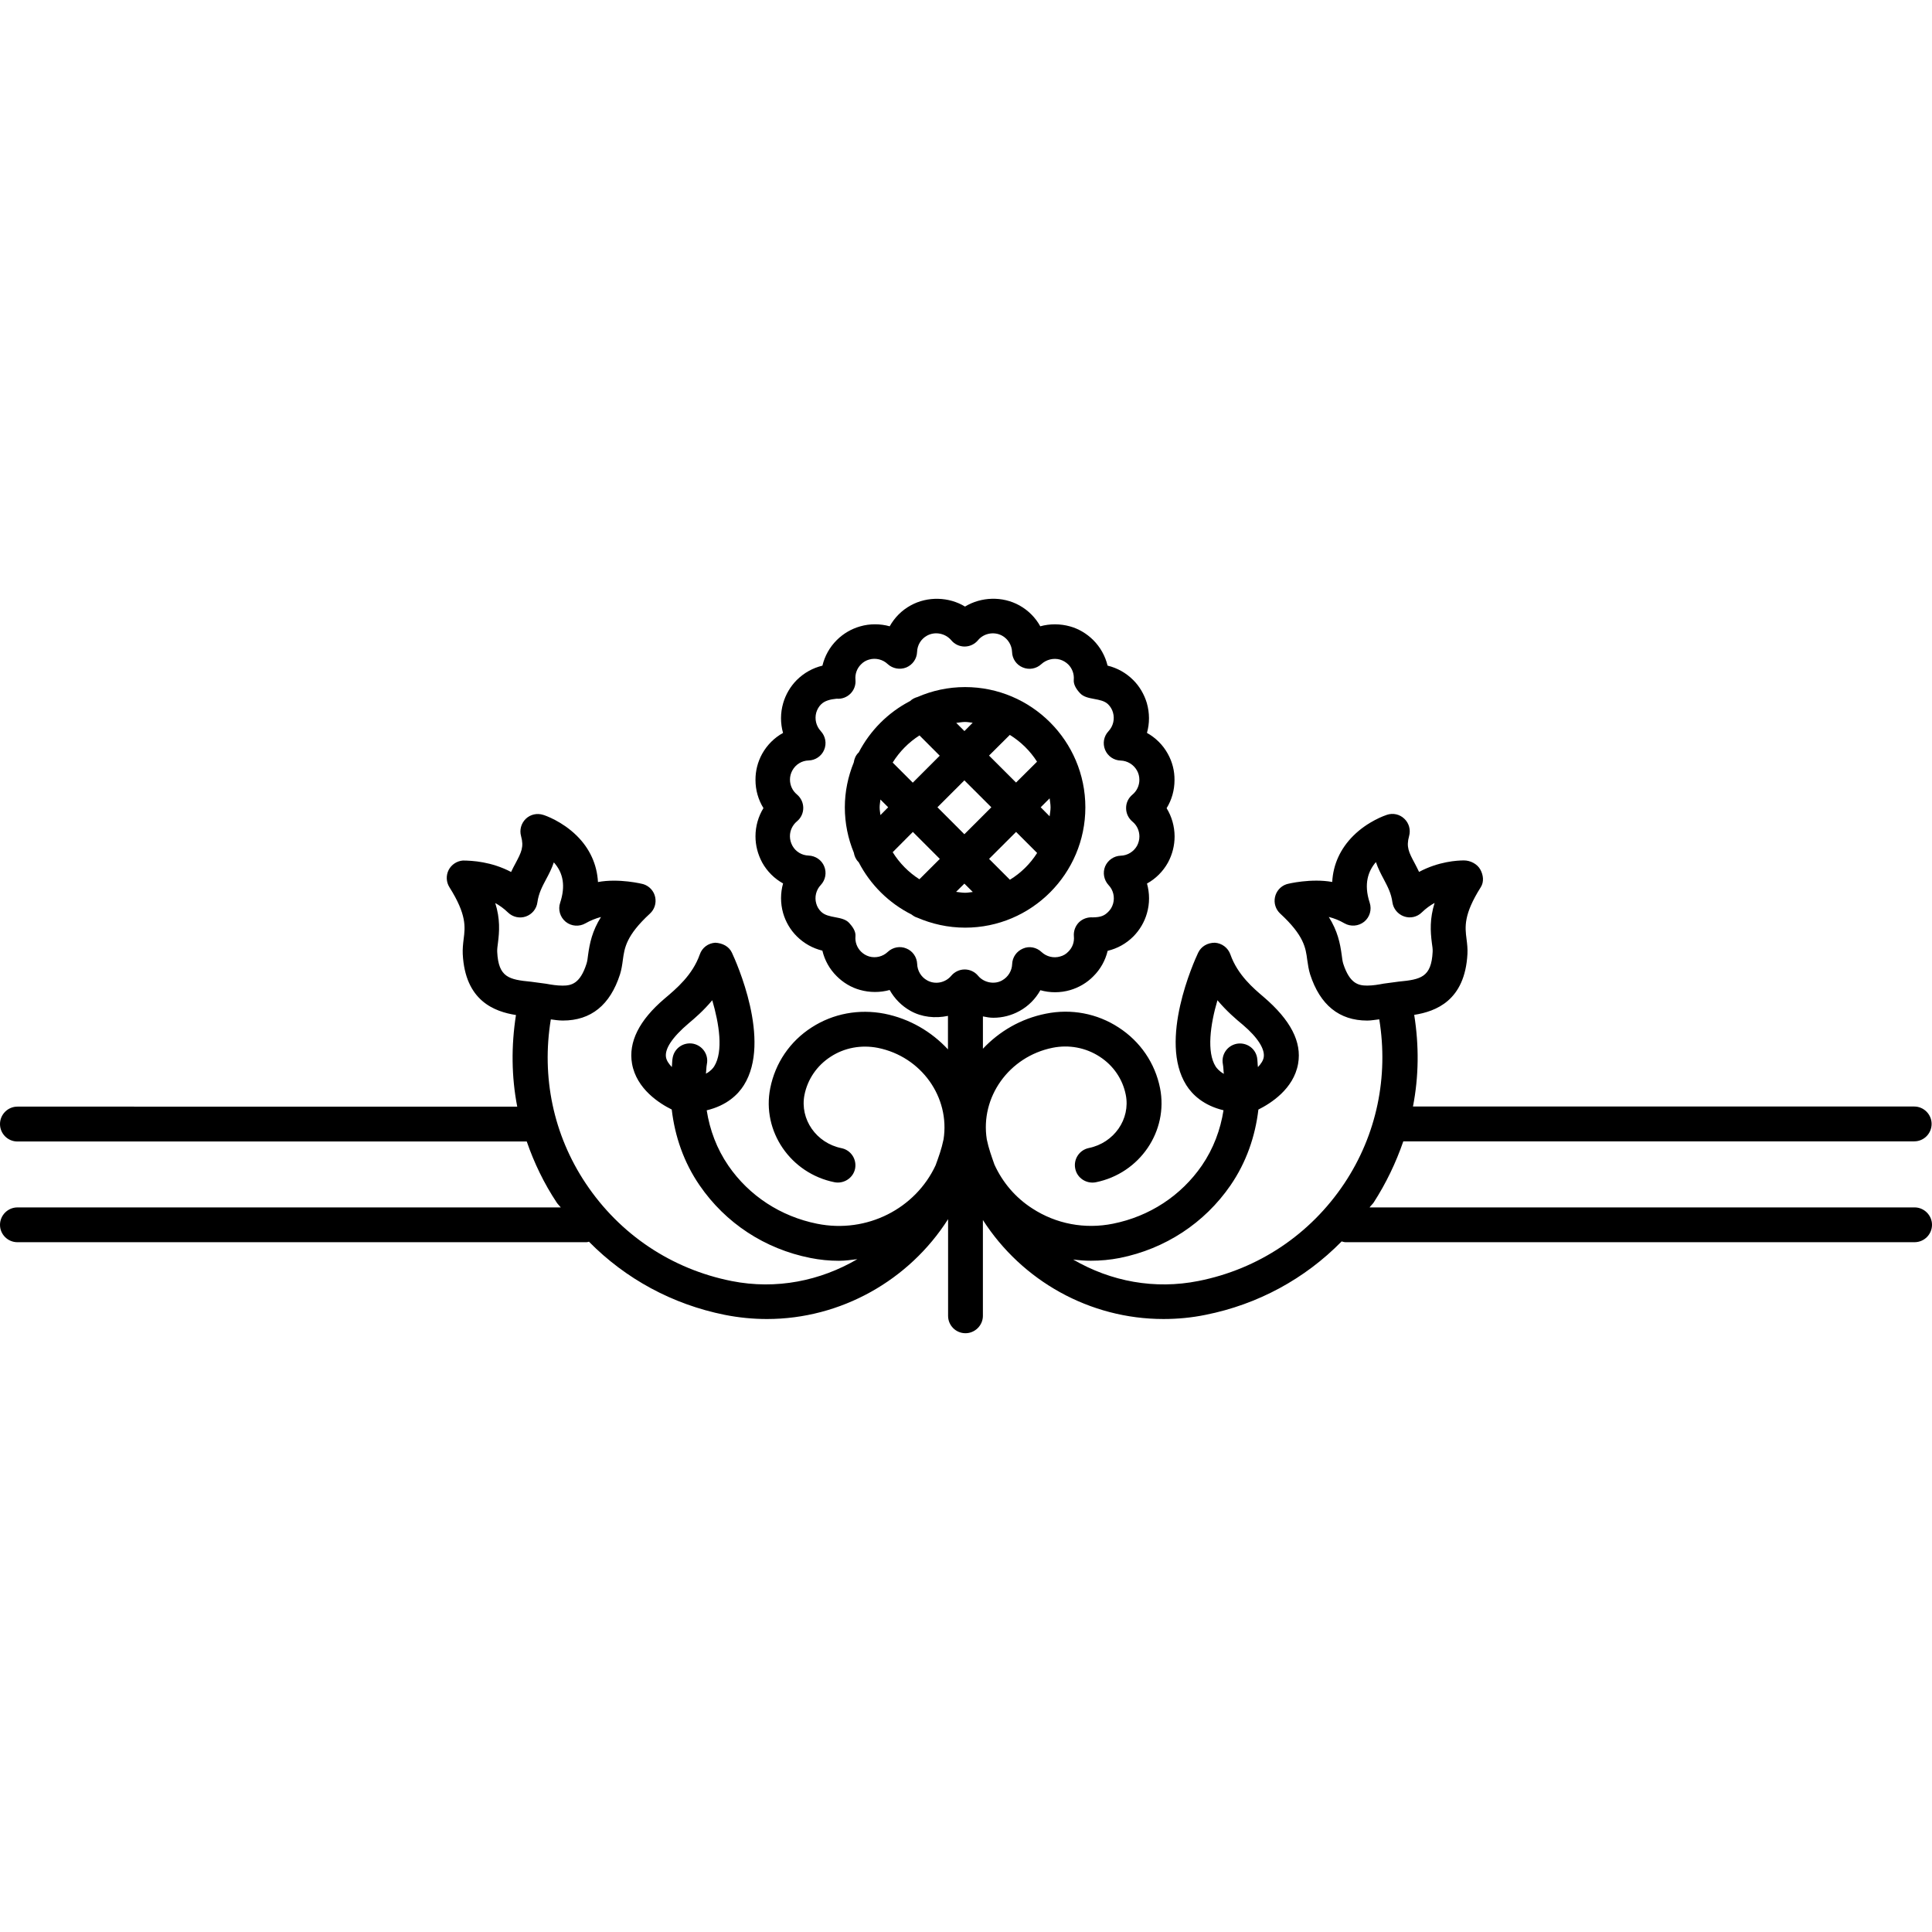 <?xml version="1.0" encoding="iso-8859-1"?>
<!-- Generator: Adobe Illustrator 16.0.0, SVG Export Plug-In . SVG Version: 6.00 Build 0)  -->
<!DOCTYPE svg PUBLIC "-//W3C//DTD SVG 1.1//EN" "http://www.w3.org/Graphics/SVG/1.1/DTD/svg11.dtd">
<svg version="1.1" id="Capa_1" xmlns="http://www.w3.org/2000/svg" xmlns:xlink="http://www.w3.org/1999/xlink" x="0px" y="0px"
	 width="239.557px" height="239.557px" viewBox="0 0 239.557 239.557" style="enable-background:new 0 0 239.557 239.557;"
	 xml:space="preserve">
<g>
	<g>
		<path d="M134.578,100.108c0-8.218-6.687-14.914-14.913-14.914c-2.097,0-4.082,0.44-5.891,1.227
			c-0.335,0.095-0.654,0.242-0.92,0.501c-2.742,1.426-4.957,3.644-6.386,6.394c-0.011,0.011-0.029,0.021-0.045,0.032
			c-0.335,0.335-0.496,0.762-0.562,1.194c-0.701,1.716-1.107,3.602-1.107,5.566c0,1.983,0.401,3.884,1.113,5.611
			c0.077,0.411,0.232,0.82,0.562,1.149c0.005,0.016,0.024,0.016,0.035,0.029c1.453,2.811,3.741,5.076,6.565,6.5
			c0.216,0.168,0.442,0.309,0.686,0.379c1.83,0.789,3.833,1.248,5.956,1.248C127.881,115.03,134.578,108.333,134.578,100.108z
			 M125.212,91.123c1.361,0.844,2.516,1.972,3.375,3.322l-2.604,2.587l-3.349-3.344L125.212,91.123z M122.921,100.098l-3.344,3.343
			l-3.34-3.343l3.34-3.338L122.921,100.098z M119.665,89.519c0.324,0,0.633,0.071,0.943,0.098l-1.025,1.031l-1.015-1.015
			C118.937,89.596,119.288,89.519,119.665,89.519z M114.012,91.188l2.51,2.515l-3.343,3.344l-2.494-2.494
			C111.533,93.198,112.662,92.048,114.012,91.188z M109.168,101.066c-0.034-0.325-0.098-0.628-0.098-0.958
			c0-0.334,0.068-0.635,0.098-0.973l0.96,0.963L109.168,101.066z M114.001,109.023c-1.345-0.856-2.473-2.006-3.312-3.356l2.5-2.513
			l3.343,3.344L114.001,109.023z M119.665,110.698c-0.383,0-0.747-0.074-1.118-0.113l1.03-1.021l1.042,1.036
			C120.308,110.634,119.989,110.698,119.665,110.698z M125.223,109.083l-2.584-2.586l3.349-3.344l2.61,2.61
			C127.733,107.12,126.589,108.248,125.223,109.083z M129.041,100.098l1.107-1.107c0.042,0.361,0.116,0.735,0.116,1.118
			c0,0.377-0.074,0.741-0.116,1.107L129.041,100.098z"/>
		<path d="M174.002,141.521h63.35c1.197,0,2.157-0.971,2.157-2.162c0-1.182-0.971-2.157-2.157-2.157h-62.152
			c0.723-3.707,0.765-7.535,0.153-11.364c2.668-0.422,6.296-1.751,6.602-7.567c0.032-0.611-0.031-1.21-0.115-1.854
			c-0.19-1.479-0.38-3.014,1.767-6.41c0.422-0.664,0.321-1.505-0.059-2.196c-0.385-0.69-1.233-1.123-2.024-1.123
			c-0.823,0-3.133,0.124-5.569,1.424c-0.189-0.398-0.38-0.77-0.559-1.107c-0.707-1.326-1.055-1.991-0.675-3.341
			c0.211-0.772-0.011-1.593-0.586-2.138c-0.574-0.562-1.413-0.747-2.167-0.493c-0.232,0.077-2.342,0.789-4.155,2.586
			c-1.619,1.606-2.511,3.57-2.627,5.74c-2.562-0.469-5.479,0.206-5.689,0.288c-0.718,0.248-1.25,0.854-1.408,1.598
			c-0.158,0.751,0.09,1.513,0.644,2.03c2.958,2.726,3.164,4.255,3.354,5.734c0.095,0.644,0.18,1.237,0.364,1.819
			c1.229,3.781,3.602,5.717,7.082,5.717l0,0c0.512,0,0.997-0.105,1.487-0.153c1.16,7.114-0.306,14.297-4.335,20.351
			c-4.219,6.317-10.642,10.62-18.088,12.092c-5.4,1.075-10.842,0.079-15.535-2.663c0.732,0.095,1.46,0.152,2.204,0.152
			c1.191,0,2.384-0.11,3.575-0.342c5.643-1.129,10.51-4.33,13.727-8.997c1.973-2.868,3.074-6.085,3.465-9.407
			c1.481-0.738,4.377-2.531,4.926-5.695c0.464-2.669-0.896-5.379-4.304-8.29c-1.197-1.018-3.201-2.697-4.098-5.253
			c-0.29-0.819-1.049-1.392-1.925-1.447c-0.896,0-1.688,0.443-2.066,1.236c-0.518,1.092-4.947,10.906-1.472,16.422
			c0.749,1.191,2.157,2.531,4.614,3.116c-0.38,2.41-1.239,4.746-2.689,6.861c-2.573,3.728-6.476,6.296-11.011,7.203
			c-3.491,0.707-7.062,0.032-10.015-1.894c-2.104-1.35-3.686-3.242-4.688-5.432c-0.356-1.018-0.723-2.024-0.939-3.084
			c0-0.011-0.01-0.021-0.01-0.048c-0.826-5.221,2.742-10.257,8.152-11.354c2.035-0.411,4.113-0.021,5.838,1.097
			c1.703,1.097,2.858,2.789,3.243,4.735c0.601,3.011-1.456,5.964-4.583,6.597c-1.171,0.243-1.925,1.382-1.682,2.559
			c0.231,1.17,1.387,1.908,2.541,1.688c5.464-1.098,9.028-6.339,7.974-11.676c-0.622-3.101-2.446-5.779-5.136-7.52
			c-2.663-1.74-5.886-2.348-9.028-1.709c-3.122,0.622-5.78,2.204-7.8,4.346v-4.008c0.425,0.084,0.842,0.168,1.284,0.168
			c1.168,0,2.265-0.295,3.246-0.833c1.102-0.601,1.993-1.508,2.595-2.584c1.181,0.338,2.479,0.338,3.681-0.011
			c1.097-0.318,2.104-0.915,2.879-1.708c0.886-0.873,1.498-1.97,1.782-3.164c1.197-0.285,2.289-0.886,3.175-1.77
			c0.791-0.796,1.387-1.793,1.693-2.879c0.358-1.227,0.343-2.495,0.01-3.694c1.076-0.593,1.983-1.49,2.601-2.603
			c0.543-1.005,0.822-2.112,0.822-3.251c-0.011-1.242-0.348-2.447-0.991-3.488c0.638-1.031,0.98-2.241,0.98-3.488
			c0.011-1.15-0.269-2.247-0.833-3.262c-0.606-1.097-1.508-1.988-2.584-2.587c0.338-1.181,0.338-2.457-0.016-3.704
			c-0.322-1.073-0.907-2.078-1.693-2.856c-0.886-0.886-1.978-1.49-3.174-1.783c-0.29-1.199-0.896-2.288-1.783-3.174
			c-0.801-0.793-1.803-1.395-2.879-1.69c-1.202-0.335-2.5-0.34-3.681-0.011c-0.591-1.07-1.482-1.972-2.584-2.587
			c-2.109-1.173-4.746-1.075-6.75,0.14c-1.983-1.21-4.644-1.302-6.74-0.14c-1.107,0.604-1.999,1.511-2.597,2.587
			c-1.173-0.33-2.489-0.335-3.667,0.011c-1.083,0.306-2.083,0.891-2.893,1.695c-0.891,0.886-1.493,1.975-1.783,3.175
			c-1.194,0.287-2.291,0.896-3.182,1.782c-0.789,0.794-1.376,1.793-1.685,2.866c-0.356,1.236-0.351,2.5-0.016,3.694
			c-1.068,0.588-1.975,1.485-2.592,2.592c-0.557,1.015-0.831,2.122-0.825,3.24c0,1.247,0.345,2.457,0.988,3.488
			c-0.638,1.031-0.988,2.252-0.988,3.499c0,1.128,0.279,2.215,0.835,3.256c0.612,1.102,1.519,1.994,2.586,2.586
			c-0.334,1.189-0.34,2.458,0.006,3.679c0.313,1.083,0.896,2.083,1.69,2.871c0.891,0.886,1.983,1.498,3.177,1.782
			c0.285,1.2,0.896,2.297,1.774,3.164c0.796,0.799,1.793,1.405,2.89,1.706c1.2,0.34,2.495,0.34,3.679,0.011
			c0.598,1.067,1.484,1.975,2.581,2.587c1.382,0.78,3.072,0.959,4.648,0.622v4.155c-2.025-2.178-4.72-3.797-7.873-4.425
			c-3.153-0.611-6.36-0.026-9.033,1.704c-2.689,1.729-4.509,4.408-5.131,7.535c-1.062,5.321,2.513,10.568,7.976,11.66
			c1.155,0.221,2.307-0.527,2.544-1.678c0.232-1.176-0.525-2.314-1.685-2.547c-3.127-0.633-5.184-3.586-4.59-6.607
			c0.388-1.936,1.545-3.639,3.251-4.735c1.711-1.118,3.792-1.493,5.838-1.097c5.411,1.086,8.98,6.133,8.153,11.363
			c0,0.011-0.011,0.027-0.011,0.037c-0.222,1.103-0.599,2.142-0.973,3.164c-2.474,5.332-8.482,8.496-14.692,7.246
			c-4.519-0.907-8.435-3.465-11.005-7.203c-1.442-2.104-2.304-4.43-2.684-6.861c2.452-0.585,3.868-1.925,4.611-3.122
			c3.468-5.511-0.965-15.309-1.484-16.421c-0.366-0.789-1.176-1.192-2.062-1.237c-0.876,0.05-1.638,0.612-1.922,1.453
			c-0.902,2.561-2.9,4.24-4.375,5.484c-3.138,2.669-4.493,5.379-4.029,8.048c0.551,3.164,3.444,4.967,4.925,5.695
			c0.388,3.322,1.49,6.549,3.459,9.407c3.214,4.683,8.084,7.879,13.721,8.997c1.195,0.242,2.376,0.353,3.555,0.353
			c0.778,0,1.529-0.11,2.278-0.2c-4.557,2.668-10.017,3.818-15.589,2.711c-7.448-1.482-13.863-5.774-18.085-12.103
			c-4.029-6.033-5.503-13.216-4.332-20.34c0.498,0.068,0.978,0.143,1.492,0.143c3.483,0,5.859-1.915,7.085-5.722
			c0.177-0.562,0.274-1.16,0.356-1.804c0.201-1.474,0.403-3.014,3.359-5.735c0.562-0.517,0.805-1.279,0.651-2.03
			c-0.15-0.744-0.69-1.35-1.408-1.598c-0.206-0.076-3.117-0.767-5.688-0.284c-0.119-2.173-1.015-4.153-2.629-5.743
			c-1.814-1.793-3.926-2.521-4.158-2.584c-0.757-0.245-1.588-0.066-2.165,0.49c-0.572,0.557-0.799,1.377-0.583,2.144
			c0.377,1.351,0.026,2.015-0.675,3.344c-0.185,0.335-0.38,0.707-0.562,1.1c-2.463-1.29-4.822-1.408-5.972-1.419
			c-0.757,0.059-1.432,0.507-1.777,1.182c-0.335,0.68-0.304,1.487,0.108,2.138c2.144,3.399,1.949,4.925,1.758,6.41
			c-0.079,0.644-0.14,1.237-0.113,1.854c0.293,5.822,3.926,7.151,6.6,7.573c-0.598,3.817-0.562,7.657,0.156,11.358H2.162
			c-1.2,0-2.162,0.981-2.162,2.162c0,1.192,0.968,2.162,2.162,2.162h63.152c0.907,2.632,2.133,5.189,3.72,7.578
			c0.146,0.222,0.34,0.385,0.501,0.596H2.162c-1.2,0-2.162,0.986-2.162,2.162c0,1.182,0.968,2.152,2.162,2.152h70.577
			c0.108,0,0.189-0.043,0.29-0.063c4.548,4.614,10.352,7.768,16.838,9.07c1.756,0.348,3.499,0.517,5.234,0.517
			c9.167,0,17.629-4.799,22.457-12.382v11.991c0,1.192,0.968,2.152,2.154,2.152c1.189,0,2.162-0.981,2.162-2.152v-11.886
			c4.836,7.535,13.242,12.276,22.386,12.276c1.725,0,3.48-0.158,5.221-0.517c6.508-1.298,12.329-4.472,16.875-9.103
			c0.153,0.032,0.306,0.096,0.464,0.096h70.575c1.196,0,2.162-0.971,2.162-2.157c0-1.182-0.976-2.157-2.162-2.157H169.82
			c0.143-0.211,0.343-0.374,0.501-0.596C171.866,146.72,173.085,144.173,174.002,141.521z M169.53,122.207
			c-1.06,0-2.162-0.205-2.975-2.71c-0.105-0.338-0.137-0.699-0.189-1.071c-0.2-1.479-0.506-2.979-1.604-4.73
			c0.676,0.168,1.329,0.432,1.936,0.788c0.775,0.443,1.751,0.366,2.447-0.19c0.696-0.562,0.97-1.5,0.69-2.365
			c-0.78-2.365-0.158-3.963,0.771-5.036c0.264,0.785,0.627,1.479,0.97,2.12c0.496,0.947,0.929,1.75,1.076,2.874
			c0.116,0.799,0.675,1.474,1.444,1.743c0.771,0.271,1.625,0.077,2.205-0.501c0.511-0.498,1.044-0.875,1.582-1.173
			c-0.612,1.972-0.527,3.496-0.338,4.98c0.053,0.377,0.116,0.738,0.095,1.084c-0.158,3.164-1.477,3.43-4.203,3.693l-1.872,0.251
			C170.928,122.085,170.227,122.207,169.53,122.207z M150.73,132.234c-1.118-1.771-0.67-5.168,0.227-8.21
			c1.118,1.339,2.31,2.356,3.164,3.059c1.835,1.561,2.742,3.006,2.573,4.018c-0.073,0.433-0.358,0.823-0.717,1.213
			c-0.053-0.39-0.037-0.791-0.11-1.202c-0.228-1.171-1.361-1.909-2.537-1.688c-1.181,0.243-1.93,1.371-1.698,2.542
			c0.074,0.391,0.063,0.791,0.116,1.187C151.137,132.798,150.852,132.418,150.73,132.234z M85.952,129.413
			c-1.181-0.221-2.305,0.527-2.537,1.698c-0.087,0.38-0.061,0.791-0.113,1.197c-0.346-0.374-0.644-0.775-0.72-1.208
			c-0.177-1.022,0.735-2.457,2.837-4.239c0.707-0.591,1.814-1.535,2.897-2.837c0.844,2.879,1.411,6.338,0.232,8.21
			c-0.119,0.185-0.403,0.564-1.015,0.896c0.05-0.39,0.04-0.785,0.113-1.176C87.892,130.784,87.125,129.656,85.952,129.413z
			 M65.849,121.729c-2.724-0.264-4.04-0.527-4.198-3.694c-0.016-0.351,0.04-0.712,0.087-1.084c0.19-1.474,0.288-3.014-0.329-4.978
			c0.53,0.295,1.07,0.675,1.577,1.17c0.578,0.562,1.437,0.768,2.209,0.499c0.772-0.267,1.329-0.941,1.437-1.746
			c0.156-1.123,0.583-1.933,1.083-2.874c0.335-0.619,0.691-1.305,0.957-2.093c1.197,1.329,1.453,2.969,0.783,5.01
			c-0.287,0.849-0.005,1.788,0.691,2.36c0.696,0.562,1.674,0.633,2.447,0.189c0.604-0.345,1.253-0.608,1.928-0.788
			c-1.097,1.751-1.405,3.256-1.606,4.73c-0.047,0.377-0.084,0.741-0.192,1.07c-0.799,2.505-1.906,2.711-2.966,2.711
			c-0.701,0-1.403-0.114-2.041-0.232L65.849,121.729z M121.278,120.991c-0.408-0.493-1.016-0.783-1.661-0.783
			c-0.648,0-1.25,0.29-1.669,0.783c-0.73,0.875-2.009,1.128-2.998,0.562c-0.728-0.401-1.2-1.179-1.226-2.025
			c-0.032-0.849-0.556-1.608-1.339-1.922c-0.789-0.335-1.69-0.158-2.315,0.43c-0.606,0.575-1.479,0.791-2.291,0.564
			c-0.393-0.116-0.733-0.325-1.015-0.602c-0.506-0.501-0.759-1.202-0.691-1.912c0.056-0.598-0.361-1.192-0.778-1.645
			c-0.831-0.91-2.602-0.509-3.488-1.4c-0.285-0.279-0.496-0.625-0.599-1.015c-0.232-0.793-0.016-1.685,0.562-2.289
			c0.583-0.622,0.756-1.519,0.427-2.317c-0.324-0.794-1.086-1.3-1.927-1.334c-0.854-0.026-1.611-0.485-2.015-1.218
			c-0.2-0.369-0.308-0.768-0.308-1.179c0-0.717,0.324-1.392,0.87-1.846c0.495-0.411,0.788-1.015,0.783-1.674
			s-0.298-1.248-0.789-1.664c-0.545-0.454-0.859-1.118-0.859-1.849c0-0.388,0.108-0.785,0.298-1.128
			c0.409-0.749,1.182-1.219,2.02-1.234c0.841-0.023,1.603-0.546,1.922-1.323c0.334-0.789,0.161-1.686-0.417-2.312
			c-0.577-0.625-0.788-1.49-0.562-2.31c0.113-0.379,0.324-0.751,0.599-1.015c0.453-0.453,1.168-0.627,1.927-0.699
			c0.638,0.061,1.266-0.176,1.719-0.63c0.448-0.453,0.675-1.081,0.614-1.711c-0.068-0.715,0.18-1.411,0.686-1.912
			c0.288-0.298,0.633-0.499,1.015-0.601c0.793-0.232,1.696-0.016,2.296,0.562c0.615,0.567,1.517,0.735,2.31,0.417
			c0.783-0.33,1.302-1.068,1.334-1.917c0.026-0.854,0.485-1.614,1.231-2.025c1.004-0.551,2.278-0.287,3.003,0.567
			c0.409,0.496,1.015,0.783,1.664,0.783h0.005c0.641-0.005,1.242-0.292,1.656-0.789c0.714-0.865,1.998-1.097,2.979-0.562
			c0.738,0.406,1.213,1.192,1.239,2.02c0.021,0.847,0.543,1.604,1.328,1.922c0.786,0.33,1.683,0.167,2.305-0.412
			c0.628-0.572,1.514-0.788,2.31-0.562c0.386,0.113,0.738,0.324,1.023,0.602c0.501,0.501,0.749,1.197,0.686,1.911
			c-0.053,0.594,0.348,1.197,0.77,1.646c0.844,0.931,2.621,0.52,3.497,1.395c0.284,0.285,0.49,0.63,0.596,1.015
			c0.231,0.81,0.031,1.685-0.56,2.315c-0.58,0.617-0.748,1.513-0.416,2.312c0.332,0.789,1.086,1.3,1.93,1.324
			c0.828,0.026,1.608,0.496,2.02,1.236c0.201,0.351,0.296,0.749,0.296,1.16c0,0.707-0.316,1.382-0.865,1.835
			c-0.495,0.412-0.791,1.016-0.78,1.675c0,0.644,0.29,1.247,0.786,1.664c0.554,0.454,0.859,1.118,0.864,1.835
			c0,0.4-0.1,0.793-0.29,1.157c-0.411,0.738-1.191,1.213-2.024,1.234c-0.85,0.028-1.604,0.556-1.936,1.329
			c-0.322,0.789-0.153,1.685,0.427,2.318c0.58,0.604,0.791,1.484,0.56,2.299c-0.116,0.401-0.316,0.741-0.602,1.016
			c-0.448,0.453-0.886,0.675-1.909,0.686c-0.622-0.048-1.271,0.168-1.729,0.622c-0.453,0.459-0.675,1.092-0.622,1.722
			c0.073,0.72-0.18,1.411-0.696,1.912c-0.274,0.292-0.617,0.493-1.013,0.596c-0.802,0.237-1.688,0.021-2.299-0.552
			c-0.622-0.59-1.519-0.777-2.305-0.432c-0.786,0.33-1.308,1.068-1.34,1.917c-0.026,0.835-0.501,1.614-1.239,2.025
			C123.332,122.099,122.009,121.867,121.278,120.991z"/>
	</g>
</g>
<g>
</g>
<g>
</g>
<g>
</g>
<g>
</g>
<g>
</g>
<g>
</g>
<g>
</g>
<g>
</g>
<g>
</g>
<g>
</g>
<g>
</g>
<g>
</g>
<g>
</g>
<g>
</g>
<g>
</g>
</svg>
